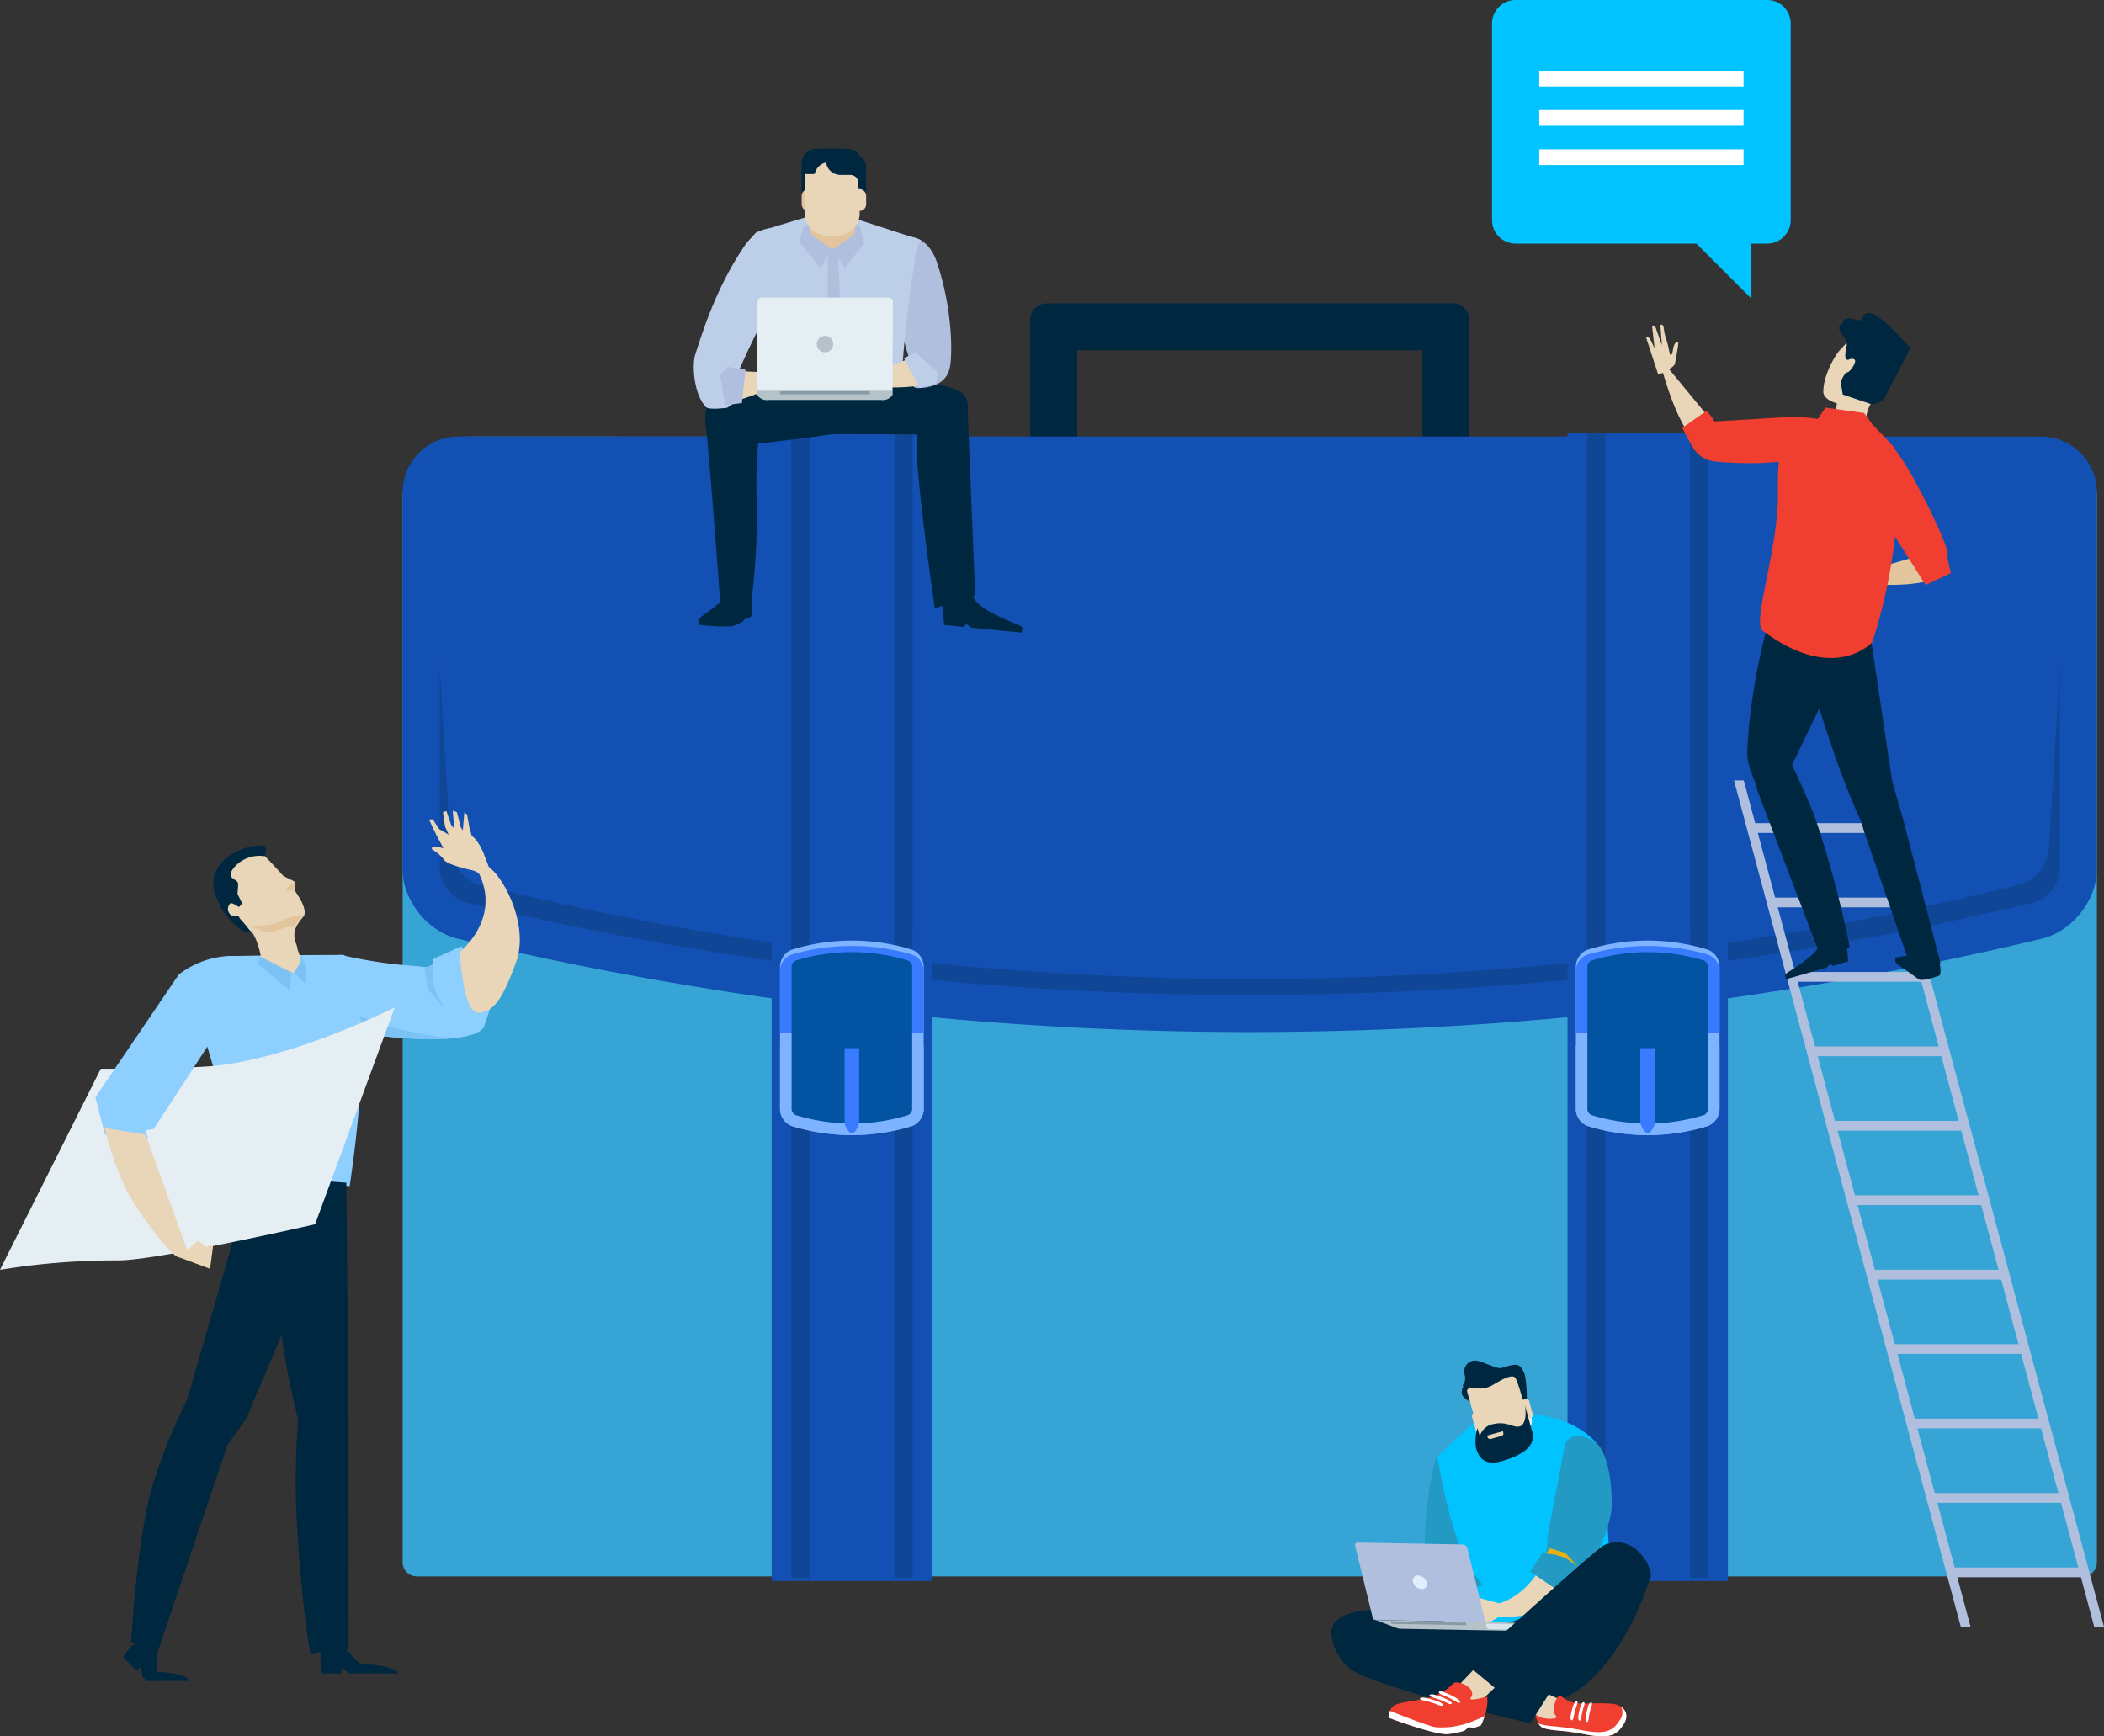 <svg xmlns="http://www.w3.org/2000/svg" width="477.965" height="394.497" viewBox="0 0 477.965 394.497">
  <rect x="0" y="0" width="477.965" height="394.497" fill="#333333" stroke="none"/>
  <g id="maleta_guys" transform="translate(5134.736 4332.997)">
    <g id="balao">
      <path id="Caminho_7232" data-name="Caminho 7232" d="M925.069,268.044a5.356,5.356,0,0,1-5.356,5.355h-3.571v12.5l-12.5-12.5H862.575a5.356,5.356,0,0,1-5.357-5.355V223.4a5.357,5.357,0,0,1,5.357-5.357h57.138a5.358,5.358,0,0,1,5.356,5.357Z" transform="translate(-5653.008 -4551.044)" fill="#00c3ff"/>
      <rect id="Retângulo_492" data-name="Retângulo 492" width="46.423" height="3.571" transform="translate(-4785.076 -4316.926)" fill="#fff"/>
      <rect id="Retângulo_493" data-name="Retângulo 493" width="46.423" height="3.571" transform="translate(-4785.076 -4308)" fill="#fff"/>
      <rect id="Retângulo_494" data-name="Retângulo 494" width="46.423" height="3.571" transform="translate(-4785.076 -4299.071)" fill="#fff"/>
    </g>
    <g id="Grupo_3360" data-name="Grupo 3360" transform="translate(-5043.269 -4264.074)">
      <path id="Caminho_7028" data-name="Caminho 7028" d="M766.248,664.543a3.174,3.174,0,0,1-3.175,3.18H384.552a3.185,3.185,0,0,1-3.189-3.18V421.8c0-1.751,12.431-13.043,14.19-13.043l356.209.1c1.759,0,14.485,10.8,14.485,12.551Z" transform="translate(-381.363 -378.496)" fill="#37a4d6"/>
      <path id="Caminho_7029" data-name="Caminho 7029" d="M659.268,412.656a3.744,3.744,0,0,1-3.742-3.733V354.306a3.744,3.744,0,0,1,3.742-3.734H751.5a3.749,3.749,0,0,1,3.751,3.734v54.617a3.749,3.749,0,0,1-3.751,3.733ZM666.184,402H744.6V361.23H666.184Z" transform="translate(-512.941 -350.572)" fill="#002740"/>
      <path id="Caminho_7030" data-name="Caminho 7030" d="M766.248,507.093c0,6.948-5.559,14.041-12.459,15.738a773.86,773.86,0,0,1-359.972,0c-6.9-1.7-12.474-8.79-12.454-15.738V421.4a12.681,12.681,0,0,1,12.643-12.649H753.612A12.7,12.7,0,0,1,766.248,421.4Z" transform="translate(-381.363 -378.496)" fill="#1250b3"/>
      <path id="Caminho_7031" data-name="Caminho 7031" d="M581.573,543.415a766.239,766.239,0,0,1-178.028-20.994c-3.054-.744-6-4.4-6-7.532V429.194a4.249,4.249,0,0,1,4.258-4.207H761.38a4.252,4.252,0,0,1,4.226,4.216v85.68c0,3.135-2.946,6.8-6.045,7.549a766.275,766.275,0,0,1-177.988,20.983Z" transform="translate(-389.131 -386.286)" fill="#0f4696"/>
      <path id="Caminho_7032" data-name="Caminho 7032" d="M578.989,533.771a733.4,733.4,0,0,1-175.15-21.516c-3.059-.762-6.162-4.528-6.365-7.721q-2.655-43.926-5.3-87.856a4.03,4.03,0,0,1,4.071-4.309H761.8a4.02,4.02,0,0,1,4.007,4.309q-2.663,43.943-5.309,87.856a9.568,9.568,0,0,1-6.4,7.728,733.064,733.064,0,0,1-175.117,21.509Z" transform="translate(-386.547 -380.23)" fill="#1250b3"/>
      <g id="Grupo_3359" data-name="Grupo 3359" transform="translate(83.839 29.56)">
        <g id="Grupo_3354" data-name="Grupo 3354">
          <path id="Caminho_7033" data-name="Caminho 7033" d="M542.57,407.41V668.133h36.44V407.41Z" transform="translate(-542.57 -407.41)" fill="#1250b3"/>
          <g id="Grupo_3351" data-name="Grupo 3351" transform="translate(4.417)">
            <path id="Caminho_7034" data-name="Caminho 7034" d="M551.064,407.41V519.521c0,5.584.165,10.114.354,10.114h3.461c.185,0,.352-4.53.352-10.114V407.41Z" transform="translate(-551.064 -407.41)" fill="#0f4696"/>
            <path id="Caminho_7035" data-name="Caminho 7035" d="M596.115,407.41V519.521c0,5.584.163,10.114.35,10.114h3.459c.19,0,.355-4.53.355-10.114V407.41Z" transform="translate(-572.685 -407.41)" fill="#0f4696"/>
          </g>
          <g id="Grupo_3352" data-name="Grupo 3352" transform="translate(4.417 137.764)">
            <path id="Caminho_7036" data-name="Caminho 7036" d="M600.279,794.54V682.428c0-5.585-.162-10.123-.343-10.123H596.47c-.188,0-.355,4.538-.355,10.123V794.54Z" transform="translate(-572.685 -672.305)" fill="#0f4696"/>
            <path id="Caminho_7037" data-name="Caminho 7037" d="M555.23,794.54V682.428c0-5.585-.154-10.123-.345-10.123h-3.457c-.187,0-.364,4.538-.364,10.123V794.54Z" transform="translate(-551.064 -672.305)" fill="#0f4696"/>
          </g>
          <g id="Grupo_3353" data-name="Grupo 3353" transform="translate(1.895 115.216)">
            <path id="Caminho_7038" data-name="Caminho 7038" d="M578.848,667.359a4.216,4.216,0,0,1-2.717,3.732,46.185,46.185,0,0,1-27.2,0,4.2,4.2,0,0,1-2.721-3.732V634.719a4.194,4.194,0,0,1,2.721-3.724,46.192,46.192,0,0,1,27.2,0,4.185,4.185,0,0,1,2.717,3.724Z" transform="translate(-546.213 -628.948)" fill="#7eb3ff"/>
            <path id="Caminho_7039" data-name="Caminho 7039" d="M576.131,633.223a48.959,48.959,0,0,0-27.2,0,3.993,3.993,0,0,0-2.721,3.512v14.216c.1.005.208.047.3.047h32.333V636.735A3.984,3.984,0,0,0,576.131,633.223Z" transform="translate(-546.213 -630.075)" fill="#387bff"/>
            <path id="Caminho_7040" data-name="Caminho 7040" d="M546.213,675.007v14.458a4.2,4.2,0,0,0,2.721,3.732,46.185,46.185,0,0,0,27.2,0,4.216,4.216,0,0,0,2.717-3.732V675.007Z" transform="translate(-546.213 -651.053)" fill="#7eb3ff"/>
            <path id="Caminho_7041" data-name="Caminho 7041" d="M565.125,695.044a43.8,43.8,0,0,1-12.784-1.926,1.568,1.568,0,0,1-.736-1.054V680.4h27.042v11.652a1.519,1.519,0,0,1-.782,1.069,43.386,43.386,0,0,1-12.74,1.921Z" transform="translate(-548.801 -653.642)" fill="#7eb3ff"/>
            <path id="Caminho_7042" data-name="Caminho 7042" d="M564.965,672.937A43.584,43.584,0,0,1,552.143,671a1.606,1.606,0,0,1-.872-1.215V637.143a1.645,1.645,0,0,1,.887-1.226,43.707,43.707,0,0,1,25.637.008,1.7,1.7,0,0,1,.859,1.236v32.623a1.644,1.644,0,0,1-.88,1.223A43.487,43.487,0,0,1,564.965,672.937Z" transform="translate(-548.64 -631.372)" fill="#0253a2"/>
            <path id="Caminho_7043" data-name="Caminho 7043" d="M574.4,675.953V692.1a6.635,6.635,0,0,0,.1,1.221c.5,1.283,1.031,1.934,1.561,1.934s1.044-.651,1.557-1.931a7.159,7.159,0,0,0,.105-1.223V675.953Z" transform="translate(-559.74 -651.507)" fill="#387bff"/>
          </g>
        </g>
        <g id="Grupo_3358" data-name="Grupo 3358" transform="translate(180.78)">
          <path id="Caminho_7044" data-name="Caminho 7044" d="M890.177,407.41V668.133h36.439V407.41Z" transform="translate(-890.177 -407.41)" fill="#1250b3"/>
          <g id="Grupo_3355" data-name="Grupo 3355" transform="translate(4.425)">
            <path id="Caminho_7045" data-name="Caminho 7045" d="M898.685,407.41V519.521c0,5.584.15,10.114.335,10.114h3.461c.2,0,.367-4.53.367-10.114V407.41Z" transform="translate(-898.685 -407.41)" fill="#0f4696"/>
            <path id="Caminho_7046" data-name="Caminho 7046" d="M943.722,407.41V519.521c0,5.584.163,10.114.349,10.114h3.462c.191,0,.354-4.53.354-10.114V407.41Z" transform="translate(-920.3 -407.41)" fill="#0f4696"/>
          </g>
          <g id="Grupo_3356" data-name="Grupo 3356" transform="translate(4.425 137.764)">
            <path id="Caminho_7047" data-name="Caminho 7047" d="M947.887,794.54V682.428c0-5.585-.152-10.123-.346-10.123h-3.452c-.195,0-.367,4.538-.367,10.123V794.54Z" transform="translate(-920.3 -672.305)" fill="#0f4696"/>
            <path id="Caminho_7048" data-name="Caminho 7048" d="M902.849,794.54V682.428c0-5.585-.162-10.123-.356-10.123h-3.451c-.2,0-.357,4.538-.357,10.123V794.54Z" transform="translate(-898.685 -672.305)" fill="#0f4696"/>
          </g>
          <g id="Grupo_3357" data-name="Grupo 3357" transform="translate(1.899 115.216)">
            <path id="Caminho_7049" data-name="Caminho 7049" d="M926.469,667.359a4.242,4.242,0,0,1-2.716,3.732,46.2,46.2,0,0,1-27.2,0,4.2,4.2,0,0,1-2.722-3.732V634.719a4.2,4.2,0,0,1,2.722-3.724,46.211,46.211,0,0,1,27.2,0,4.222,4.222,0,0,1,2.716,3.724Z" transform="translate(-893.828 -628.948)" fill="#7eb3ff"/>
            <path id="Caminho_7050" data-name="Caminho 7050" d="M923.753,633.223a48.979,48.979,0,0,0-27.2,0,4,4,0,0,0-2.722,3.512v14.216c.1.005.2.047.3.047h32.34V636.735A4.019,4.019,0,0,0,923.753,633.223Z" transform="translate(-893.828 -630.075)" fill="#387bff"/>
            <path id="Caminho_7051" data-name="Caminho 7051" d="M893.828,675.007v14.458a4.2,4.2,0,0,0,2.722,3.732,46.2,46.2,0,0,0,27.2,0,4.242,4.242,0,0,0,2.716-3.732V675.007Z" transform="translate(-893.828 -651.053)" fill="#7eb3ff"/>
            <path id="Caminho_7052" data-name="Caminho 7052" d="M912.726,695.044a43.8,43.8,0,0,1-12.779-1.926,1.55,1.55,0,0,1-.747-1.054V680.4H926.25v11.652a1.528,1.528,0,0,1-.776,1.069,43.538,43.538,0,0,1-12.747,1.921Z" transform="translate(-896.407 -653.642)" fill="#7eb3ff"/>
            <path id="Caminho_7053" data-name="Caminho 7053" d="M912.565,672.937A43.468,43.468,0,0,1,899.748,671a1.637,1.637,0,0,1-.883-1.215V637.143a1.664,1.664,0,0,1,.893-1.226,43.7,43.7,0,0,1,25.633.008,1.7,1.7,0,0,1,.872,1.236v32.623a1.687,1.687,0,0,1-.887,1.223A43.493,43.493,0,0,1,912.565,672.937Z" transform="translate(-896.245 -631.372)" fill="#0253a2"/>
            <path id="Caminho_7054" data-name="Caminho 7054" d="M921.988,675.953V692.1a5.556,5.556,0,0,0,.119,1.221c.5,1.283,1.036,1.934,1.555,1.934s1.055-.651,1.553-1.931a6.423,6.423,0,0,0,.11-1.223V675.953Z" transform="translate(-907.343 -651.507)" fill="#387bff"/>
          </g>
        </g>
      </g>
    </g>
    <g id="Grupo_3366" data-name="Grupo 3366" transform="translate(-5134.736 -4148.822)">
      <g id="Grupo_3365" data-name="Grupo 3365" transform="translate(27.967)">
        <g id="Grupo_3363" data-name="Grupo 3363" transform="translate(43.559)">
          <g id="Grupo_3361" data-name="Grupo 3361" transform="translate(25.929)">
            <path id="Caminho_7055" data-name="Caminho 7055" d="M409.819,590.33l-1.3-3.368a12.422,12.422,0,0,0-1.827-3.279c-1.279-1.647-3.1-1.593-4.9-.664a5.342,5.342,0,0,0-2.316,1.915s.212,2.587,2.312,3,5.815,3.971,6.4,3.317A3.7,3.7,0,0,1,409.819,590.33Z" transform="translate(-396.042 -577.071)" fill="#e9d6b8"/>
            <path id="Caminho_7056" data-name="Caminho 7056" d="M396.369,582.945l-1.888-3.56L392.876,576l.835-.068,1.477,2.243,3.919,2.288-.914.826Z" transform="translate(-392.876 -573.979)" fill="#e9d6b8"/>
            <path id="Caminho_7057" data-name="Caminho 7057" d="M399.456,575.921l-.489-3.283.789-.291,1.066,3.154,2.2,2.788-1.909,1.279Z" transform="translate(-395.799 -572.26)" fill="#e9d6b8"/>
            <path id="Caminho_7058" data-name="Caminho 7058" d="M403.26,572.18l.219,2.641-.092,1.775,1.1,1.628,1.831-.523-1.233-1.716-.884-3.432Z" transform="translate(-397.859 -572.18)" fill="#e9d6b8"/>
            <path id="Caminho_7059" data-name="Caminho 7059" d="M407.951,572.851l-.4,4.769.854,1.1,1.279-.283-.612-2.2-.5-2.818Z" transform="translate(-399.918 -572.502)" fill="#e9d6b8"/>
          </g>
          <path id="Caminho_7060" data-name="Caminho 7060" d="M406.278,595.6a4.881,4.881,0,0,0-3.189-2.353s-5.571-1.217-6.181-2.309a9.671,9.671,0,0,0-2.722-2.378s-.617-.966,1.64-.5a9.457,9.457,0,0,1,2.655,1.019s3.414-.43,4.324.007c1.875.9,4.075,5.6,4.075,5.6S406.4,595.845,406.278,595.6Z" transform="translate(-367.538 -579.741)" fill="#e9d6b8"/>
          <path id="Caminho_7061" data-name="Caminho 7061" d="M343.019,644.123s-.448,6.582,19.271,8.093,19.3-2.993,19.3-2.993l1.6-4.719-6.9-13.1-6.441,2.933-.035,1.105a2.72,2.72,0,0,1-2.322.657c-1.25-.342-7.2-.162-18.084-2.611C344.394,632.361,343.1,642.855,343.019,644.123Z" transform="translate(-343.018 -600.604)" fill="#8dcfff"/>
          <g id="Grupo_3362" data-name="Grupo 3362" transform="translate(0 32.801)">
            <path id="Caminho_7062" data-name="Caminho 7062" d="M349.407,635.334c.218.052.434.1.646.143a25.1,25.1,0,0,0-2.721,6.993s-1.3,6.458,18.117,10.342a85.855,85.855,0,0,0,8.7,1.344,69.617,69.617,0,0,1-11.857-.1c-19.72-1.511-19.271-8.093-19.271-8.093C343.1,644.7,344.394,634.206,349.407,635.334Z" transform="translate(-343.018 -635.249)" fill="#7dc2f5"/>
          </g>
          <path id="Caminho_7063" data-name="Caminho 7063" d="M406.3,613.276s11.184-8.815,2.677-20.673c-2.523-3.527,1.081-1,4.371,1.707s8.749,13.214,5.707,21.41-4.892,11.043-8.464,11.358S406.3,613.276,406.3,613.276Z" transform="translate(-373.388 -581.151)" fill="#e9d6b8"/>
          <path id="Caminho_7064" data-name="Caminho 7064" d="M391.78,645.016l-.646-3.647-.173-1.473a2.934,2.934,0,0,0,1.866-.724l-.05,2.8.573,3.312,2.178,4.064Z" transform="translate(-366.027 -604.331)" fill="#7dc2f5"/>
        </g>
        <g id="Grupo_3364" data-name="Grupo 3364" transform="translate(0 7.948)">
          <path id="Caminho_7065" data-name="Caminho 7065" d="M326.629,687.713l-23.052-.5-9.582-32.09s-6.217-19.4,5.7-19.654,25.642-.249,25.642-.249S333.362,642.188,326.629,687.713Z" transform="translate(-275.154 -610.384)" fill="#8dcfff"/>
          <path id="Caminho_7066" data-name="Caminho 7066" d="M309.082,588.888s12.122,11.27,10.618,15.176c-.065.171-1.975,2.008-2.186,3.859-.2,1.742.631,2.772.631,3.467,0,.226.607,1.72.675,2.168.286,2.005-.739,3.662-1.589,3.458a57.947,57.947,0,0,1-6.185-2.4c-.527-.29-1.021-.337-1.153-1.17-.28-1.773-1.212-4.8-2.1-5.651-2.614-2.512-9.952-4.931-7.909-12.143C300.47,593.547,308.046,588.39,309.082,588.888Z" transform="translate(-278.585 -588.131)" fill="#e9d6b8"/>
          <path id="Caminho_7067" data-name="Caminho 7067" d="M325.628,639.66l-.568,3.979-7.32-6.081.846-1.486Z" transform="translate(-287.327 -610.791)" fill="#7dc2f5"/>
          <path id="Caminho_7068" data-name="Caminho 7068" d="M335.469,636.8l-.208-1.336,1.341,2.3.066,4.217-2.894-2.52Z" transform="translate(-295.023 -610.499)" fill="#7dc2f5"/>
          <path id="Caminho_7069" data-name="Caminho 7069" d="M326.928,617.7s-.573.13-1.673.279a9.187,9.187,0,0,0-1.909.428c-2.134.964-1.945,1.085-3.349,1.413a37.827,37.827,0,0,1-5.135.5s1.778.672,2.485.953a4.642,4.642,0,0,0,3.357.033c3.911-1.316,3.914-.94,4.312-1.269A19.729,19.729,0,0,1,326.928,617.7Z" transform="translate(-285.947 -601.974)" fill="#e2c59c"/>
          <path id="Caminho_7070" data-name="Caminho 7070" d="M326.184,598.9a33.683,33.683,0,0,0,3.206,1.742c.469.238,1.086.519,1.13.707a5,5,0,0,1-.048,1.179c-.047.281-.187,1.412-1.128.566A36.6,36.6,0,0,1,326.184,598.9Z" transform="translate(-291.38 -592.953)" fill="#e9d6b8"/>
          <path id="Caminho_7071" data-name="Caminho 7071" d="M298.8,594.636c.708-3.816,5.747-7.4,11.545-7.162a2.9,2.9,0,0,1-.047,2.4,7.57,7.57,0,0,0-6.6,2.215c-2.818,3.11.668,2.729.611,4.135-.047,1.182-.142,2.227-.142,2.227l1.061,2.157-.745.813s-2.083-1.487-2.013-.566c.086,1.112,1.543,2.321,1.731,2.508s.509.5.462.637a28.875,28.875,0,0,1,2.5,3.014c-.384.342-1.329.23-2.574-.716C301.788,604.165,297.939,599.3,298.8,594.636Z" transform="translate(-278.179 -587.463)" fill="#002740"/>
          <path id="Caminho_7072" data-name="Caminho 7072" d="M305.524,612.714a1.7,1.7,0,0,0,2.13,2.642" transform="translate(-281.161 -599.581)" fill="#e9d6b8"/>
          <path id="Caminho_7073" data-name="Caminho 7073" d="M330.108,605.487a17.5,17.5,0,0,1,1.354-1.765c.191-.1.614-.381.753-.237s.249.73-.128,1.792C331.993,605.535,331.77,605.064,330.108,605.487Z" transform="translate(-293.263 -595.133)" fill="#e2c59c"/>
          <rect id="Retângulo_489" data-name="Retângulo 489" width="5.939" height="9.045" transform="translate(44.938 176.398)" fill="#002740"/>
          <rect id="Retângulo_490" data-name="Retângulo 490" width="4.808" height="9.045" transform="translate(2.808 176.398)" fill="#002740"/>
          <path id="Caminho_7074" data-name="Caminho 7074" d="M345.854,944.6h4.337v-1.321l1.882,1.321H363s-.186-1.79-7.536-2.071c-1.887-.074-3.207-2.639-3.207-2.639s-.94-.848-2.353,1.13c-.37.515-4.337-.473-4.337-.473A9.259,9.259,0,0,0,345.854,944.6Z" transform="translate(-300.634 -756.516)" fill="#002740"/>
          <path id="Caminho_7075" data-name="Caminho 7075" d="M342.388,734.717l.517,49.008-10.7,7.593s-4.576-15.746-5.353-30.672S342.388,734.717,342.388,734.717Z" transform="translate(-291.69 -658.134)" fill="#002740"/>
          <path id="Caminho_7076" data-name="Caminho 7076" d="M311.639,733.339l-22.793,53.735L284.7,792.8l-15.975,47.369-5.971-2.47s1.44-25.116,5.146-36.437a128.334,128.334,0,0,1,7.616-18.73l14.622-50.684Z" transform="translate(-260.94 -656.756)" fill="#002740"/>
          <path id="Caminho_7077" data-name="Caminho 7077" d="M338.043,886.977c-1.876-9.618-3.155-28.2-3.294-34.378a182.522,182.522,0,0,1,.538-19.667l11.394-3.981.009,56.584Z" transform="translate(-295.466 -703.36)" fill="#002740"/>
          <path id="Caminho_7078" data-name="Caminho 7078" d="M267.521,944.544h-2.934l-.926-.924-.4-2.269-.932.933-3.064-3.064a9.215,9.215,0,0,1,2.663-3.067s2.108,3.5,2.734,3.4c2.4-.4,2.465.866,2.465.866S266.25,943.156,267.521,944.544Z" transform="translate(-259.263 -754.809)" fill="#002740"/>
          <path id="Caminho_7079" data-name="Caminho 7079" d="M269.283,945.905a3.411,3.411,0,0,0,2.261,1.294c7.353.281,7.541,2.07,7.541,2.07h-9.8Z" transform="translate(-264.072 -759.489)" fill="#002740"/>
        </g>
      </g>
      <g id="man_paper">
        <path id="Caminho_7080" data-name="Caminho 7080" d="M205.488,717.766l22.89-45.676s19.211,0,25.782-.661c18.416-1.845,41-13.281,41-13.281L277.07,707.416s-36.044,8.269-44.821,8.212A162.027,162.027,0,0,0,205.488,717.766Z" transform="translate(-205.488 -613.439)" fill="#e4eef3"/>
      </g>
      <path id="Caminho_7081" data-name="Caminho 7081" d="M273.858,654.384l-13.469,20.645-1.814.252.519,1.739-9.756-.746-2.16-8.46,18.908-27.861a19.935,19.935,0,0,1,15.54-3.98C288.62,636.968,274.894,652.642,273.858,654.384Z" transform="translate(-225.497 -602.688)" fill="#8dcfff"/>
      <path id="Caminho_7082" data-name="Caminho 7082" d="M260.488,712.3l10,27.792s-2.176.664-3.441-.46c-3.427-3.049-9.4-11.343-11.479-15.889a77.517,77.517,0,0,1-4.4-12.933Z" transform="translate(-227.409 -638.71)" fill="#e9d6b8"/>
      <path id="Caminho_7083" data-name="Caminho 7083" d="M282.668,763.591l7.58,2.814.729-5.522-1.584.613-1.884-1.52-2.887,2.612Z" transform="translate(-242.529 -662.308)" fill="#e9d6b8"/>
    </g>
    <g id="Grupo_3368" data-name="Grupo 3368" transform="translate(-4740.828 -4155.687)">
      <g id="Grupo_3367" data-name="Grupo 3367">
        <path id="Caminho_7084" data-name="Caminho 7084" d="M1072.709,751.289h2.217L1023.4,558.981h-2.217Z" transform="translate(-990.869 -558.981)" fill="#b0bfde"/>
        <path id="Caminho_7085" data-name="Caminho 7085" d="M1014.427,751.289h2.219L965.116,558.981H962.9Z" transform="translate(-962.898 -558.981)" fill="#b0bfde"/>
        <path id="Caminho_7086" data-name="Caminho 7086" d="M1000.252,579.859l-.595-2.218H968.605l.594,2.218Z" transform="translate(-965.637 -567.936)" fill="#b0bfde"/>
        <path id="Caminho_7087" data-name="Caminho 7087" d="M1008.963,612.377l-.592-2.218H977.319l.6,2.218Z" transform="translate(-969.819 -583.542)" fill="#b0bfde"/>
        <path id="Caminho_7088" data-name="Caminho 7088" d="M1017.677,644.894l-.595-2.218H986.031l.594,2.218Z" transform="translate(-974 -599.148)" fill="#b0bfde"/>
        <path id="Caminho_7089" data-name="Caminho 7089" d="M1026.39,677.409l-.594-2.218H994.744l.595,2.218Z" transform="translate(-978.182 -614.753)" fill="#b0bfde"/>
        <path id="Caminho_7090" data-name="Caminho 7090" d="M1035.1,709.926l-.593-2.216h-31.052l.6,2.216Z" transform="translate(-982.363 -630.36)" fill="#b0bfde"/>
        <path id="Caminho_7091" data-name="Caminho 7091" d="M1043.818,742.442l-.594-2.215h-31.052l.594,2.215Z" transform="translate(-986.546 -645.966)" fill="#b0bfde"/>
        <path id="Caminho_7092" data-name="Caminho 7092" d="M1052.529,774.959l-.593-2.217h-31.051l.592,2.217Z" transform="translate(-990.727 -661.571)" fill="#b0bfde"/>
        <path id="Caminho_7093" data-name="Caminho 7093" d="M1061.243,807.478l-.6-2.216H1029.6l.6,2.216Z" transform="translate(-994.909 -677.178)" fill="#b0bfde"/>
        <path id="Caminho_7094" data-name="Caminho 7094" d="M1069.954,840l-.594-2.218h-31.05L1038.9,840Z" transform="translate(-999.091 -692.783)" fill="#b0bfde"/>
        <path id="Caminho_7095" data-name="Caminho 7095" d="M1078.668,872.514l-.594-2.217h-31.049l.594,2.217Z" transform="translate(-1003.273 -708.39)" fill="#b0bfde"/>
        <path id="Caminho_7096" data-name="Caminho 7096" d="M1087.381,905.03l-.6-2.217h-31.051l.595,2.217Z" transform="translate(-1007.453 -723.996)" fill="#b0bfde"/>
      </g>
    </g>
    <g id="Grupo_3369" data-name="Grupo 3369" transform="translate(-4760.794 -4261.878)">
      <path id="Caminho_7097" data-name="Caminho 7097" d="M1033.577,636.927c-.308-.314-.176-1.218-.176-1.218s4.829-.933,6.425-.693a8.166,8.166,0,0,1,1.81.68c.113.053.336.412.449.464.2.1.291-.1.466-.013a5.973,5.973,0,0,1,.786.455c.609,2.2.112,3.147.112,3.147s-3.911,1.571-4.892.815C1036.064,638.65,1034.245,637.618,1033.577,636.927Z" transform="translate(-976.755 -489.262)" fill="#002740"/>
      <path id="Caminho_7098" data-name="Caminho 7098" d="M999.238,629.74l.337,3.691-3.569,1.03s-.34-.44-.64-.355c-.255.075-.439.666-.788.766l-1.915.551-7.16,2.062s-.372-.69-.246-1a3.549,3.549,0,0,1,.958-.785c1.7-1.046,6.5-4.187,6.911-6.21C993.624,627.027,999.238,629.74,999.238,629.74Z" transform="translate(-953.65 -486.133)" fill="#002740"/>
      <path id="Caminho_7099" data-name="Caminho 7099" d="M1004.439,382.175l.576-4.465s-3.047-.777-3.081-2.571c-.08-3.6,2.634-8.391,3.822-9.59,3.388-3.407,6.661-10.274,14.091-1.414,2.823,3.374-6.229,12-7.408,14.137a10.171,10.171,0,0,0-.85,5.16l-2.747.9Z" transform="translate(-961.666 -357.19)" fill="#e9d6b8"/>
      <path id="Caminho_7100" data-name="Caminho 7100" d="M1026.727,460.82l-18.57,5.386s10.985,2.445,20.167.477S1027.624,460.918,1026.727,460.82Z" transform="translate(-964.654 -405.679)" fill="#e2c59c"/>
      <path id="Caminho_7101" data-name="Caminho 7101" d="M1023.912,548.156s-7.436,9.312-4.721,17.228c4.828,14.08,8.718,25.368,10.328,30.078.624,1.831,1.127,1.448,1.127,1.448l4.087.126,1.79-1.824-8.428-32.433Z" transform="translate(-969.663 -447.594)" fill="#002740"/>
      <path id="Caminho_7103" data-name="Caminho 7103" d="M1021.5,404.517s4.083-.468,11.851,14.557,6.1,14.929,6.1,14.929l.832,3.747-5.731,2.7-7.945-12.544Z" transform="translate(-971.056 -378.657)" fill="#f03e30"/>
      <path id="Caminho_7104" data-name="Caminho 7104" d="M987.088,485.823s7.589,31.27,17.753,49.088c5.44,9.538,5.094-4.167,5.094-4.167l-8.411-56.266-19.411-.918S984.138,476.119,987.088,485.823Z" transform="translate(-952.154 -411.794)" fill="#002740"/>
      <path id="Caminho_7105" data-name="Caminho 7105" d="M993.628,480.995s-15.6,31.481-16.346,33.728c-3.656,10.968-8.3-2.5-8.53-5.179s.8-16.414,4.469-29.622l3.672-13.205Z" transform="translate(-945.727 -408.509)" fill="#002740"/>
      <path id="Caminho_7106" data-name="Caminho 7106" d="M979.208,546.268s2.666,5.418,5.619,12.475c2.17,5.181,6.6,20.487,8.673,31.408.13.667-7.2.634-7.2.634s-11.046-29.054-13.532-35.556S973.594,542.726,979.208,546.268Z" transform="translate(-947.265 -446.183)" fill="#002740"/>
      <path id="Caminho_7107" data-name="Caminho 7107" d="M1004.636,405.06l-4.744-5.029-2-2.692-8.74-1.223-1.855,2.689-7.172,2.572s-2.011,2.8-1.792,14.039c.238,12.457-5.964,29.518-3.48,31.384,16.272,12.213,24.885,2.654,24.885,2.654S1008.05,425.982,1004.636,405.06Z" transform="translate(-948.385 -374.626)" fill="#f03e30"/>
      <path id="Caminho_7109" data-name="Caminho 7109" d="M1011.3,365.25s1.279-.292,1.165.575-1.29,2.465-1.832,2.465-1.448,2.139-1.448,2.139l.472,2.881,6.589,2.234s2.338-.2,3-1.613,5.787-11.193,5.787-11.193l-3.808-4.012a32.27,32.27,0,0,0-3.571-3.116c-2.368-1.639-3.393-.425-3.557.335s-1.01.565-2.067.206-2.637.013-2.233.7c.169.281-1.1.568-.949,1.487.223,1.312,2.1,2.35,1.654,4.194C1010.3,363.364,1009.726,366.164,1011.3,365.25Z" transform="translate(-964.98 -354.795)" fill="#002740"/>
      <g id="man_hand">
        <path id="Caminho_7102" data-name="Caminho 7102" d="M941.444,387.687,930,373.816s4.387,19.086,10.592,20.627S941.444,387.687,941.444,387.687Z" transform="translate(-927.142 -363.924)" fill="#e9d6b8"/>
        <path id="Caminho_7108" data-name="Caminho 7108" d="M975.874,403.733s.981,2.088-4.773,3.722c-9.808,2.793-20.087,1.8-22.1,1.671s-4.829-.4-6.728-4.048c-1.458-2.784-1.959-3.7-1.959-3.7l5.528-3.893,1.231,1.5.533.923s7.432-.41,14.4-.854C978.269,398.021,975.874,403.733,975.874,403.733Z" transform="translate(-932.092 -375.284)" fill="#f03e30"/>
        <path id="Caminho_7110" data-name="Caminho 7110" d="M928.081,370.93s2.761-1.305,2.962-2.153.722-4.01.722-4.01l.056-.819s-.864-.573-1.194,1.551-.733,1-.733,1l-.439-2.048-.73-2.471-.187-1.136a2.077,2.077,0,0,0-.2-.8c-.419-.42-.578.056-.578.056l.346,4.472-1.441-4.051s-.273-.489-.56-.452c-.271.036-.223.207-.223.207l.552,4.953-.975-2.005s-.274-.475-.558-.452c-.31.025-.394.023-.394.023l2.7,8.244Z" transform="translate(-924.508 -357.232)" fill="#e9d6b8"/>
      </g>
    </g>
    <g id="Grupo_3383" data-name="Grupo 3383" transform="translate(-4832.288 -4023.874)">
      <g id="Grupo_3374" data-name="Grupo 3374" transform="translate(21.245)">
        <path id="Caminho_7111" data-name="Caminho 7111" d="M860.042,836.437c3.5.881,9.952,4.02,11.3,9.386,2.027,8.055-2.029,19.882,4.394,31.452,2.049,3.685-35.481,8.645-35.481,8.645l-7.24-40.71s9.045-8.837,10.9-9.43C847.744,834.547,853.047,834.678,860.042,836.437Z" transform="translate(-830.35 -823.247)" fill="#00c3ff"/>
        <g id="Grupo_3370" data-name="Grupo 3370" transform="translate(0 21.906)">
          <path id="Caminho_7112" data-name="Caminho 7112" d="M830.5,854.634c-1.3,3.253-4.6,22.607-.925,27.168.422.528-1.9,1.346-1.485,3.754.072.4.775,2.321.775,2.321l3,.783,9.063-5.161-1.735-2.111-.823.017a1.857,1.857,0,0,1-.561-1.613c.215-.885-2.078-2.33-5.545-17.35C831.239,858.026,830.783,853.917,830.5,854.634Z" transform="translate(-827.889 -854.552)" fill="#229ac4"/>
          <path id="Caminho_7113" data-name="Caminho 7113" d="M836.787,904.481l2.682-.59,1.085-.173a1.986,1.986,0,0,0,.6,1.284l-2.076.065-2.437.523-2.943,1.678Z" transform="translate(-830.674 -878.148)" fill="#ecb60d"/>
        </g>
        <path id="Caminho_7114" data-name="Caminho 7114" d="M841.762,909.993a8.028,8.028,0,0,0-3.838,1.062c-1.344.827-2.579,2.628-1.345,3.6a20,20,0,0,0,3.138,1.884S844.436,916.668,841.762,909.993Z" transform="translate(-831.816 -859.254)" fill="#c4d1e1"/>
        <path id="Caminho_7115" data-name="Caminho 7115" d="M836.677,918.664l1.264-.27s4.346-.394,4.965-.056,2.613,1.689,2.613,1.689l.409.377a2.094,2.094,0,0,1-2.275-.311c-1.314-.915-1.42-.212-1.42-.212l.22,1.16-.018,1.478.2.623s.184.339.039.464a.828.828,0,0,1-.825.187l-1.322-2.31L840.169,924a.921.921,0,0,1-.592.429c-.388.083-.392-.02-.392-.02l-.3-.638a.774.774,0,0,1-.264.436,1.247,1.247,0,0,1-.788.224l.123-2.643-.541,1.343a1,1,0,0,1-.594.429c-.441.1-.558.134-.558.134Z" transform="translate(-831.908 -863.193)" fill="#e4eef3"/>
        <g id="Grupo_3372" data-name="Grupo 3372" transform="translate(11.457 17.161)">
          <g id="Grupo_3371" data-name="Grupo 3371" transform="translate(3.385)">
            <path id="Caminho_7116" data-name="Caminho 7116" d="M868.87,896.385s-3.155,7.994-10.737,10.134c-1.313.37-2.118,1.788-1.487,2.242.811.585,1.923.711,3.827.7,3.962-.006,9.359-1.241,13.092-4.853,5.525-5.346,7.265-7.776,6.706-10.464S868.87,896.385,868.87,896.385Z" transform="translate(-856.427 -868.425)" fill="#e9d6b8"/>
            <path id="Caminho_7117" data-name="Caminho 7117" d="M889.875,848.151c1.6,2.638,2.534,6.878,2.523,12.942-.012,4.695-4.06,12.381-4.682,14.743-.106.393-.351,2.085-.351,2.085l-4.488,4.4-9.006-6.1,2.738-4.2.815.088a13.882,13.882,0,0,0,.38-3.221c-.142-.9,2.493-13.01,3.794-20.772C882.35,843.645,888.283,845.535,889.875,848.151Z" transform="translate(-864.799 -845.429)" fill="#229ac4"/>
            <path id="Caminho_7118" data-name="Caminho 7118" d="M885.093,895.445l-2.621-.812-1.068-.265a1.99,1.99,0,0,1-.7,1.23l2.067.24,2.384.727,2.791,1.917Z" transform="translate(-868.078 -868.916)" fill="#e8b00e"/>
          </g>
          <path id="Caminho_7119" data-name="Caminho 7119" d="M855.587,917.47,851,916.216s-1.3,1.743-1.054,2.175a12.154,12.154,0,0,1,0,3.011l2.221,1.888,1.807-.6s.127-.789-.492-.865.416-.524.741-.712S857.207,919.559,855.587,917.47Z" transform="translate(-849.918 -879.401)" fill="#e9d6b8"/>
        </g>
        <path id="Caminho_7120" data-name="Caminho 7120" d="M864.758,829.216a2.811,2.811,0,0,1-1.718,3.572l-2.6.913a2.81,2.81,0,0,1-3.571-1.718l-2.318-6.615a2.811,2.811,0,0,1,1.718-3.572l2.6-.912a2.81,2.81,0,0,1,3.571,1.718Z" transform="translate(-840.608 -816.413)" fill="#e4eef3"/>
        <g id="head_man">
          <path id="Caminho_7121" data-name="Caminho 7121" d="M849.481,833.38a1.808,1.808,0,0,0,2.223,1.262l7.851-2.164a1.81,1.81,0,0,0,1.263-2.226l-3.206-11.628a1.8,1.8,0,0,0-2.224-1.261l-7.85,2.161a1.812,1.812,0,0,0-1.262,2.225Z" transform="translate(-836.682 -814.767)" fill="#e9d6b8"/>
          <path id="Caminho_7122" data-name="Caminho 7122" d="M845.866,826.513a6.928,6.928,0,0,1-1.751-1.475,2.709,2.709,0,0,1,.515-2.485c.732-.748,1.717-.007,1.717-.007s-1.178,1.161-1.171,1.474S845.866,826.513,845.866,826.513Z" transform="translate(-835.621 -817.128)" fill="#002740"/>
          <path id="Caminho_7123" data-name="Caminho 7123" d="M858.945,821.3s-.044-4.8-.625-6.042-.974-2.119-2.613-1.82c-2.451.44-2.341.957-3.7.552s-3.937-1.582-4.7-1.558a2.484,2.484,0,0,0-2.5,3.228,2.606,2.606,0,0,1-.487,2.43c.147.177.638.248,1.5.419,2.48.489,3.851.343,5.4-.551s4.405-2.7,5.107-1.566,1.6,4.957,1.828,5.206S858.714,821.6,858.945,821.3Z" transform="translate(-835.772 -812.431)" fill="#002740"/>
          <path id="Caminho_7124" data-name="Caminho 7124" d="M868.735,833.51a.6.6,0,0,0,.741.418l1.7-.464a.6.6,0,0,0,.42-.743l-.853-3.1A.6.6,0,0,0,870,829.2l-1.695.466a.6.6,0,0,0-.422.743Z" transform="translate(-847.071 -820.468)" fill="#e9d6b8"/>
          <path id="Caminho_7125" data-name="Caminho 7125" d="M849.285,838.866a.608.608,0,0,0,.744.424l1.7-.469a.6.6,0,0,0,.421-.74l-.854-3.1a.6.6,0,0,0-.742-.419l-1.7.47a.6.6,0,0,0-.422.741Z" transform="translate(-837.737 -823.04)" fill="#e9d6b8"/>
          <path id="Caminho_7126" data-name="Caminho 7126" d="M861.182,831.847s1.263,4.578,1.685,6.106c.379,1.377.662,4.56-7.132,6.707-4.615,1.267-5.38-2.165-5.687-3.282a10.229,10.229,0,0,1,.38-4.277c.011-.018.521,1.891.521,1.891a3.818,3.818,0,0,1,2.646-2.711c3.54-.973,4.911.876,6.461.411C861.247,836.333,861.612,834.124,861.182,831.847Z" transform="translate(-838.48 -821.749)" fill="#002740"/>
          <path id="Caminho_7127" data-name="Caminho 7127" d="M858.331,844.38l-2.422.669a.6.6,0,0,1-.741-.423l-.094-.335,3.585-.991.092.342A.6.6,0,0,1,858.331,844.38Z" transform="translate(-840.936 -827.246)" fill="#e9d6b8"/>
        </g>
      </g>
      <path id="Caminho_7128" data-name="Caminho 7128" d="M787.387,920.177c1.116,3.089,20.7,14.46,27.264,13.785l19.779.942c16.822-2.054,24.781-28.186,24.781-28.186-.672-6.563-17.244,2.948-23.148,5.9-9.356,4.668-15.27,4.9-15.27,4.9-6.257.639-13.511-4.188-21.41-4.356C790.708,912.979,785.625,915.307,787.387,920.177Z" transform="translate(-787.04 -856.596)" fill="#002740"/>
      <g id="Grupo_3377" data-name="Grupo 3377" transform="translate(5.382 41.348)">
        <path id="Caminho_7129" data-name="Caminho 7129" d="M839.027,927.291c.005-.009.011-.017.016-.025v-.824L805,925.821l-.015.822a.065.065,0,0,0,0,.029l.084.153a2.237,2.237,0,0,0,2.106.881l29.629.538a2.23,2.23,0,0,0,2.136-.8Z" transform="translate(-801.032 -908.198)" fill="#b6c2c9"/>
        <path id="Caminho_7130" data-name="Caminho 7130" d="M854.667,928.014a.039.039,0,0,0,0,.022l.079.128a1.422,1.422,0,0,0,.49.427l5.178.092a2.354,2.354,0,0,0,2.053-.642l.084-.124a.159.159,0,0,0,.016-.022l0-.4-7.888-.144Z" transform="translate(-824.877 -908.932)" fill="#d8e5ed"/>
        <g id="Grupo_3375" data-name="Grupo 3375" transform="translate(8.184 17.89)">
          <rect id="Retângulo_491" data-name="Retângulo 491" width="0.581" height="17.016" transform="translate(0 0.581) rotate(-88.95)" fill="#879ba6"/>
        </g>
        <g id="Grupo_3376" data-name="Grupo 3376">
          <path id="Caminho_7131" data-name="Caminho 7131" d="M827.006,910,822.9,893.185a1.118,1.118,0,0,0-1-.817l-23.885-.432a.593.593,0,0,0-.6.785l4.109,16.812Z" transform="translate(-797.389 -891.936)" fill="#b0bfde"/>
          <path id="Caminho_7132" data-name="Caminho 7132" d="M825.773,907.879a1.15,1.15,0,0,1-1.166,1.525,2.163,2.163,0,0,1-1.928-1.581,1.152,1.152,0,0,1,1.167-1.525A2.148,2.148,0,0,1,825.773,907.879Z" transform="translate(-809.504 -898.828)" fill="#e1eefe"/>
        </g>
      </g>
      <g id="Grupo_3379" data-name="Grupo 3379" transform="translate(40.174 72.298)">
        <path id="Caminho_7133" data-name="Caminho 7133" d="M874.525,961.813c-2.355.4-4.15-2.333-4.15-2.333l-6.088-4.792,1.289-3.24,11.853,5.328S876.884,961.41,874.525,961.813Z" transform="translate(-864.287 -951.447)" fill="#e9d6b8"/>
        <path id="Caminho_7134" data-name="Caminho 7134" d="M875.975,962.873a6.056,6.056,0,0,0,.448,1.53c.455,1.252,1.009,1.686,1.6,1.859,2.273.671,3.908.332,9.375,1.384s7.105.261,8.7-2.259-.06-4.5-2.726-4.7c-3.858-.288-6.006.151-8.015-.153-2.1-.321-2.238-.792-3.468-1.552-1.157-.708-2.222,3.519-1.128,4.5C881.727,964.343,876.8,964.476,875.975,962.873Z" transform="translate(-869.896 -955.024)" fill="#f03e30"/>
        <path id="Caminho_7135" data-name="Caminho 7135" d="M877.861,967.622c2.272.67,3.91.332,9.376,1.385s7.1.259,8.706-2.26a2.913,2.913,0,0,0,.344-3.016c1.2.826,1.612,2.274.53,3.975-1.6,2.519-3.239,3.313-8.7,2.259s-7.1-.714-9.375-1.384a2.1,2.1,0,0,1-1.271-1.125A1.946,1.946,0,0,0,877.861,967.622Z" transform="translate(-870.612 -957.342)" fill="#fff"/>
        <path id="Caminho_7136" data-name="Caminho 7136" d="M875.983,966.613a.519.519,0,0,1-.008-.074.82.82,0,0,0,.053.084Z" transform="translate(-869.896 -958.69)" fill="#e9d6b8"/>
        <g id="Grupo_3378" data-name="Grupo 3378" transform="translate(14.143 5.091)">
          <path id="Caminho_7137" data-name="Caminho 7137" d="M898.435,966.193c.178.065.334-.264.387-.729a13.129,13.129,0,0,1,.633-2.817c.159-.461.154-.87-.036-.923s-.5.278-.652.728a13.232,13.232,0,0,0-.6,2.787C898.122,965.7,898.262,966.125,898.435,966.193Z" transform="translate(-894.686 -961.468)" fill="#fff"/>
          <path id="Caminho_7138" data-name="Caminho 7138" d="M895.163,965.849c.189.039.354-.287.407-.721a11.985,11.985,0,0,1,.624-2.651c.154-.434.146-.808-.058-.834s-.52.3-.667.733a11.992,11.992,0,0,0-.591,2.621C894.834,965.428,894.982,965.806,895.163,965.849Z" transform="translate(-893.107 -961.43)" fill="#fff"/>
          <path id="Caminho_7139" data-name="Caminho 7139" d="M891.76,965.575c.192.026.384-.317.453-.768a13.494,13.494,0,0,1,.741-2.735c.17-.448.173-.826-.041-.836s-.544.342-.713.784a13.135,13.135,0,0,0-.7,2.707C891.433,965.173,891.569,965.551,891.76,965.575Z" transform="translate(-891.481 -961.236)" fill="#fff"/>
        </g>
      </g>
      <path id="Caminho_7140" data-name="Caminho 7140" d="M837.167,940.441s-41.838-17.2-44.227-17.226c-8.08-.076-6.227,8.1-2.133,11.948,4.831,4.539,41.561,12.845,41.561,12.845Z" transform="translate(-787.168 -865.599)" fill="#002740"/>
      <g id="Grupo_3382" data-name="Grupo 3382" transform="translate(13.018 41.291)">
        <path id="Caminho_7141" data-name="Caminho 7141" d="M845.808,947.638l11.422-10.828-4.869-4.821L839.891,945.1Z" transform="translate(-825.422 -911.101)" fill="#e9d6b8"/>
        <path id="Caminho_7142" data-name="Caminho 7142" d="M846.718,919.849s29.064-26.641,31.024-27.437c6.634-2.694,10.745,4.633,10.512,7.166-.3,3.282-29.831,29.964-29.831,29.964Z" transform="translate(-828.699 -891.827)" fill="#002740"/>
        <g id="Grupo_3381" data-name="Grupo 3381" transform="translate(0 31.836)">
          <path id="Caminho_7143" data-name="Caminho 7143" d="M812.865,958.588a4.778,4.778,0,0,0-.8,2.474s9.7,3.668,13.106,3.734a17.331,17.331,0,0,0,4-.76c.258-.068.849-.734,1.1-.809.465-.135.569.316.969.189a12.2,12.2,0,0,0,1.8-.662c2.049-4.357,1.354-6.5,1.354-6.5s-4.456,1.274-3.694.277c1.636-2.132-3.034-4.317-4.077-3.179C822.475,957.9,814.835,956.773,812.865,958.588Z" transform="translate(-812.07 -953.041)" fill="#f03e30"/>
          <path id="Caminho_7144" data-name="Caminho 7144" d="M812.325,965.448c2.982,1.184,9.247,3.632,10.494,3.718,5.1.361,8.672-1.452,11.058-2.519a19.958,19.958,0,0,1-.834,2.063,12.173,12.173,0,0,1-1.8.662c-.4.127-.5-.324-.969-.189-.25.075-.841.741-1.1.809a17.329,17.329,0,0,1-4,.76c-3.406-.067-13.106-3.734-13.106-3.734A6.629,6.629,0,0,1,812.325,965.448Z" transform="translate(-812.07 -958.995)" fill="#fff"/>
          <g id="Grupo_3380" data-name="Grupo 3380" transform="translate(7.099 2.035)">
            <path id="Caminho_7145" data-name="Caminho 7145" d="M825.734,959.838c-.09.169.288.366.832.48a18.468,18.468,0,0,1,3.276.992c.531.218,1.014.266,1.089.081s-.295-.535-.818-.744a18.419,18.419,0,0,0-3.24-.956C826.333,959.586,825.825,959.671,825.734,959.838Z" transform="translate(-825.72 -958.245)" fill="#fff"/>
            <path id="Caminho_7146" data-name="Caminho 7146" d="M829.917,958.386c-.082.174.289.416.817.571A18.718,18.718,0,0,1,833.9,960.2c.51.256.976.335,1.044.142s-.283-.583-.791-.831a18.3,18.3,0,0,0-3.136-1.2C830.495,958.163,830,958.216,829.917,958.386Z" transform="translate(-827.729 -957.564)" fill="#fff"/>
            <path id="Caminho_7147" data-name="Caminho 7147" d="M833.948,957.1c-.078.18.283.458.8.655a18.961,18.961,0,0,1,3.05,1.484c.49.293.935.4,1,.2s-.269-.625-.755-.912a18.509,18.509,0,0,0-3.029-1.44C834.5,956.9,834.023,956.921,833.948,957.1Z" transform="translate(-829.664 -956.954)" fill="#fff"/>
          </g>
        </g>
      </g>
    </g>
    <g id="Grupo_3460" data-name="Grupo 3460" transform="translate(-4977.138 -4299.197)">
      <path id="Caminho_7233" data-name="Caminho 7233" d="M550.941,393.69s21.909.046,30.367.175c5.852.087,6.384-8.255,4.075-9.51-7.006-3.815-28.87-5.772-28.87-5.772l-14.871,13.656S542.477,392.216,550.941,393.69Z" transform="translate(-524.416 -328.893)" fill="#002740"/>
      <path id="Caminho_7234" data-name="Caminho 7234" d="M597.639,321.533s5.635-1.578,8.085,5.778c3.767,11.289,3.433,21.644,2.909,23.85-.242,1.015-.965,4.523-7.259,4.659-2.552.056-1.533-5.414-1.533-5.414a119.241,119.241,0,0,1-3.378-12.5C594.719,330.042,597.639,321.533,597.639,321.533Z" transform="translate(-550.46 -301.444)" fill="#b0bfde"/>
      <path id="Caminho_7235" data-name="Caminho 7235" d="M571.642,317.893,557.2,313.22l-10.938-.736-11.98,3.628s-3.922,2.7-.282,11.386,2.242,22.3,2.242,22.3l30.911.99a250.96,250.96,0,0,1,2.632-25.165C570.239,322.812,570.3,319.508,571.642,317.893Z" transform="translate(-520.004 -297.17)" fill="#bdcfe8"/>
      <path id="Caminho_7236" data-name="Caminho 7236" d="M566.928,351.015h1.577a131.036,131.036,0,0,0-.246-36.787c-.473.284-.946.566-1.424.848C567.235,327.455,566.554,339.836,566.928,351.015Z" transform="translate(-536.495 -298.007)" fill="#b0bfde"/>
      <g id="Grupo_3452" data-name="Grupo 3452" transform="translate(25.435 4.589)">
        <path id="Caminho_7237" data-name="Caminho 7237" d="M568.567,306.728a3.592,3.592,0,0,1-3.014,3.19h-4.081a3.589,3.589,0,0,1-3.013-3.19q-.5-4.13-1-8.265c-.223-1.652.757-4.966,2.931-5.947a7.8,7.8,0,0,1,6.251,0c2.172.981,3.154,4.294,2.932,5.947Q569.068,302.6,568.567,306.728Z" transform="translate(-557.425 -291.863)" fill="#e2c59c"/>
      </g>
      <path id="Caminho_7238" data-name="Caminho 7238" d="M562.04,321.362l-2.594,4.251-4.75-5.941.747-3.125,1.542-1.265.02,2.351Z" transform="translate(-530.68 -298.512)" fill="#b0bfde"/>
      <path id="Caminho_7239" data-name="Caminho 7239" d="M569.422,321.338l2.59,4.251,4.422-5.536-.725-3.392-1.107-1.43-.449,2.78Z" transform="translate(-537.748 -298.488)" fill="#b0bfde"/>
      <g id="Grupo_3453" data-name="Grupo 3453" transform="translate(24.516 0)">
        <path id="Caminho_7240" data-name="Caminho 7240" d="M562.048,283.038a3.258,3.258,0,0,0-2.735,1.478h-1.121a2.531,2.531,0,0,0-2.532,2.533V293.3h1.78v-2.545a1.782,1.782,0,0,1,1.782-1.779h.483a3.269,3.269,0,0,0,3.268-3.269v-2.672Z" transform="translate(-555.659 -283.038)" fill="#002740"/>
        <path id="Caminho_7241" data-name="Caminho 7241" d="M558.89,304.086a1.551,1.551,0,0,1-1.552,1.55h-.129a1.55,1.55,0,0,1-1.549-1.55V302.2a1.551,1.551,0,0,1,1.549-1.55h.129a1.56,1.56,0,0,1,1.422.924" transform="translate(-555.659 -291.493)" fill="#e2c59c"/>
        <path id="Caminho_7242" data-name="Caminho 7242" d="M565.271,285.522v-2.484h5.365a3.267,3.267,0,0,1,3.27,3.267v2.485h-5.369A3.266,3.266,0,0,1,565.271,285.522Z" transform="translate(-560.272 -283.038)" fill="#002740"/>
        <path id="Caminho_7243" data-name="Caminho 7243" d="M569.54,299.364a5.114,5.114,0,0,1-2.643,4.194,9.506,9.506,0,0,1-7.121,0,5.1,5.1,0,0,1-2.643-4.194V288.3a2.747,2.747,0,0,1,2.9-2.438h6.6a2.745,2.745,0,0,1,2.906,2.438Z" transform="translate(-556.366 -284.392)" fill="#e9d6b8"/>
        <path id="Caminho_7244" data-name="Caminho 7244" d="M568.992,283.038a3.25,3.25,0,0,1,2.73,1.478h1.125a2.533,2.533,0,0,1,2.531,2.533V293.3H573.6v-2.545a1.78,1.78,0,0,0-1.782-1.779h-2.275a3.267,3.267,0,0,1-3.268-3.269v-2.672Z" transform="translate(-560.752 -283.038)" fill="#002740"/>
        <path id="Caminho_7245" data-name="Caminho 7245" d="M577.616,302.2a1.548,1.548,0,0,1,1.551-1.548h.131a1.548,1.548,0,0,1,1.55,1.548v1.882a1.551,1.551,0,0,1-1.55,1.551h-.131a1.556,1.556,0,0,1-1.419-.923" transform="translate(-566.197 -291.493)" fill="#e9d6b8"/>
        <path id="Caminho_7246" data-name="Caminho 7246" d="M561.178,286.163a3.358,3.358,0,0,0,.062-.64v-2.484h-2.312a3.267,3.267,0,0,0-3.27,3.267v2.485h2.315a3.128,3.128,0,0,0,.67-.071A3.282,3.282,0,0,1,561.178,286.163Z" transform="translate(-555.659 -283.038)" fill="#002740"/>
      </g>
      <path id="Caminho_7247" data-name="Caminho 7247" d="M510.946,483.322c-.334.408-.089,1.484-.089,1.484s5.9.657,7.794.211a10.125,10.125,0,0,0,2.113-.99c.129-.075.366-.529.493-.6.237-.143.361.095.563-.032a6.371,6.371,0,0,0,.9-.621c.52-2.706-.172-3.794-.172-3.794s-5.02-1.67-5.963-.51C514.373,481.207,511.684,482.426,510.946,483.322Z" transform="translate(-509.6 -376.632)" fill="#002740"/>
      <g id="Grupo_3454" data-name="Grupo 3454" transform="translate(34.644 47.34)">
        <path id="Caminho_7249" data-name="Caminho 7249" d="M590.215,374.068l-15.081,6.159s10.7,1.526,17.384.165C597.04,379.466,590.419,373.873,590.215,374.068Z" transform="translate(-575.134 -374.063)" fill="#e9d6b8"/>
      </g>
      <path id="Caminho_7250" data-name="Caminho 7250" d="M526.428,391.034s-1.45,13.772-1.246,21.054a157.644,157.644,0,0,1-1.133,24.983c-.081.55-7.1.138-7.1.138s-2.518-34.142-3.265-39.763S515.116,387.767,526.428,391.034Z" transform="translate(-510.937 -334.308)" fill="#002740"/>
      <path id="Caminho_7252" data-name="Caminho 7252" d="M546.9,393.332s-11.977,1.71-19.971,2.547c-2.932.307-5.468-7.9-5.807-8.252a6.058,6.058,0,0,0-4.18-2.038c1.732-1.872,10.7-3.61,20.075-5.809s10.8-.814,10.8-.814Z" transform="translate(-512.562 -328.87)" fill="#002740"/>
      <path id="Caminho_7253" data-name="Caminho 7253" d="M537.019,379.78c-9.372,2.2-18.342,3.937-20.075,5.809a6.059,6.059,0,0,1,4.18,2.038c.09.1.631,2.73,1.015,3.669-1.526-2.753,20.5-10.517,25.26-12.525C546.51,378.485,543.919,378.161,537.019,379.78Z" transform="translate(-512.562 -328.87)" fill="#002740"/>
      <path id="Caminho_7254" data-name="Caminho 7254" d="M531.148,404.438l-.918,26.8-.915,6.213-.1-6.213.2-3.875-2.138-6.008-1.122-13.962,1.633.611-.2-6.114Z" transform="translate(-516.983 -340.079)" fill="#002740"/>
      <g id="Grupo_5172" data-name="Grupo 5172">
        <path id="Caminho_7248" data-name="Caminho 7248" d="M617.1,480.155l.409,4.454,4.46.437s.31-.6.687-.56c.318.031.669.691,1.1.732.938.1,1.98.195,2.395.237l8.951.874s.293-.9.075-1.24a4.285,4.285,0,0,0-1.31-.72c-2.242-.872-8.634-3.538-9.566-5.852C623.164,475.7,617.1,480.155,617.1,480.155Z" transform="translate(-560.63 -376.406)" fill="#002740"/>
        <path id="Caminho_7251" data-name="Caminho 7251" d="M614.864,396.27s-2.259,3.57-8.458,4.415c-2.243.307,3.611,39.964,3.611,39.964l9.162-2.934-1.772-43.858Z" transform="translate(-555.252 -336.223)" fill="#002740"/>
        <path id="Caminho_7255" data-name="Caminho 7255" d="M619.234,392.1l2.239.612.82,32.2-4.688,11.514,2.24-7.846-.916-16.2s-3.262,7.844-3.262,7.439,2.753-17.018,2.753-17.018a36.581,36.581,0,0,0-2.753,2.445C615.976,405.139,617.5,393.625,619.234,392.1Z" transform="translate(-559.932 -335.378)" fill="#002740"/>
      </g>
      <path id="Caminho_7256" data-name="Caminho 7256" d="M529.415,318.775S524.6,315,519.892,322c-6.9,10.257-9.9,21.172-11,24.328-.836,2.424-.374,9.27,2.445,12.092.68.681,4.757.134,4.757.134l2.676-1.849-1.12-2.151-.061-1.7s3.424-8.254,7.622-16.054S529.415,318.775,529.415,318.775Z" transform="translate(-508.519 -299.702)" fill="#bdcfe8"/>
      <g id="Grupo_3456" data-name="Grupo 3456" transform="translate(7.93 49.51)">
        <path id="Caminho_7257" data-name="Caminho 7257" d="M524.965,380.022l15.631.814s-15.056,6.909-15.552,5.717C522.22,379.807,524.965,380.022,524.965,380.022Z" transform="translate(-523.768 -379.093)" fill="#e9d6b8"/>
        <g id="Grupo_3455" data-name="Grupo 3455" transform="translate(9.662)">
          <path id="Caminho_7258" data-name="Caminho 7258" d="M542.48,378.683c.912-.438.829-.446.829-.446a3.75,3.75,0,0,0,2.044,1.178c.6.092,2.542.118,2.542.118l2.878.068,1.334-.072a2.445,2.445,0,0,1,.954.03c.584.37.086.672.086.672l-5.159.729,4.956.617s.622.183.652.521c.027.314-.18.3-.18.3l-5.757.617,2.524.6s.6.195.646.523c.054.355.074.454.074.454l-5.293-.519S541.567,379.123,542.48,378.683Z" transform="translate(-542.346 -378.237)" fill="#e9d6b8"/>
          <path id="Caminho_7259" data-name="Caminho 7259" d="M553.1,385.23l3.468.631a2.876,2.876,0,0,1,1.139.311.467.467,0,0,1,.168.648l-5.313-.446Z" transform="translate(-547.249 -381.593)" fill="#e9d6b8"/>
        </g>
      </g>
      <g id="Grupo_3459" data-name="Grupo 3459" transform="translate(14.377 33.809)">
        <path id="Caminho_7260" data-name="Caminho 7260" d="M566.961,389.53a.2.2,0,0,1,.014-.03l-.014-.987h-30.8v.987a.087.087,0,0,0,0,.03l.107.186a2.669,2.669,0,0,0,2.542,1.007h25.5a2.669,2.669,0,0,0,2.542-1.007Z" transform="translate(-536.164 -367.468)" fill="#b6c2c9"/>
        <g id="Grupo_3457" data-name="Grupo 3457" transform="translate(5.211 21.276)">
          <rect id="Retângulo_495" data-name="Retângulo 495" width="20.389" height="0.695" fill="#879ba6"/>
        </g>
        <g id="Grupo_3458" data-name="Grupo 3458" transform="translate(0.026)">
          <path id="Caminho_7261" data-name="Caminho 7261" d="M566.966,369.2l.08-20.193a.956.956,0,0,0-.96-.961H537.263a.968.968,0,0,0-.966.961l-.082,20.193Z" transform="translate(-536.215 -348.047)" fill="#e4eef3"/>
          <path id="Caminho_7262" data-name="Caminho 7262" d="M566.005,366.661a1.88,1.88,0,0,1-1.875,1.866,1.866,1.866,0,1,1,1.875-1.866Z" transform="translate(-548.72 -356.085)" fill="#b6c2c9"/>
        </g>
      </g>
      <path id="Caminho_7263" data-name="Caminho 7263" d="M521.177,387.021l-1.073-6.854,1.781-1.831,3.948.632-.808,7.583Z" transform="translate(-514.079 -328.774)" fill="#b0bfde"/>
      <path id="Caminho_7264" data-name="Caminho 7264" d="M607.591,379.117,608,376.6l-4.991-4.484-2.7,1.22,3.531,6.762Z" transform="translate(-552.57 -325.788)" fill="#bdcfe8"/>
    </g>
  </g>
</svg>

